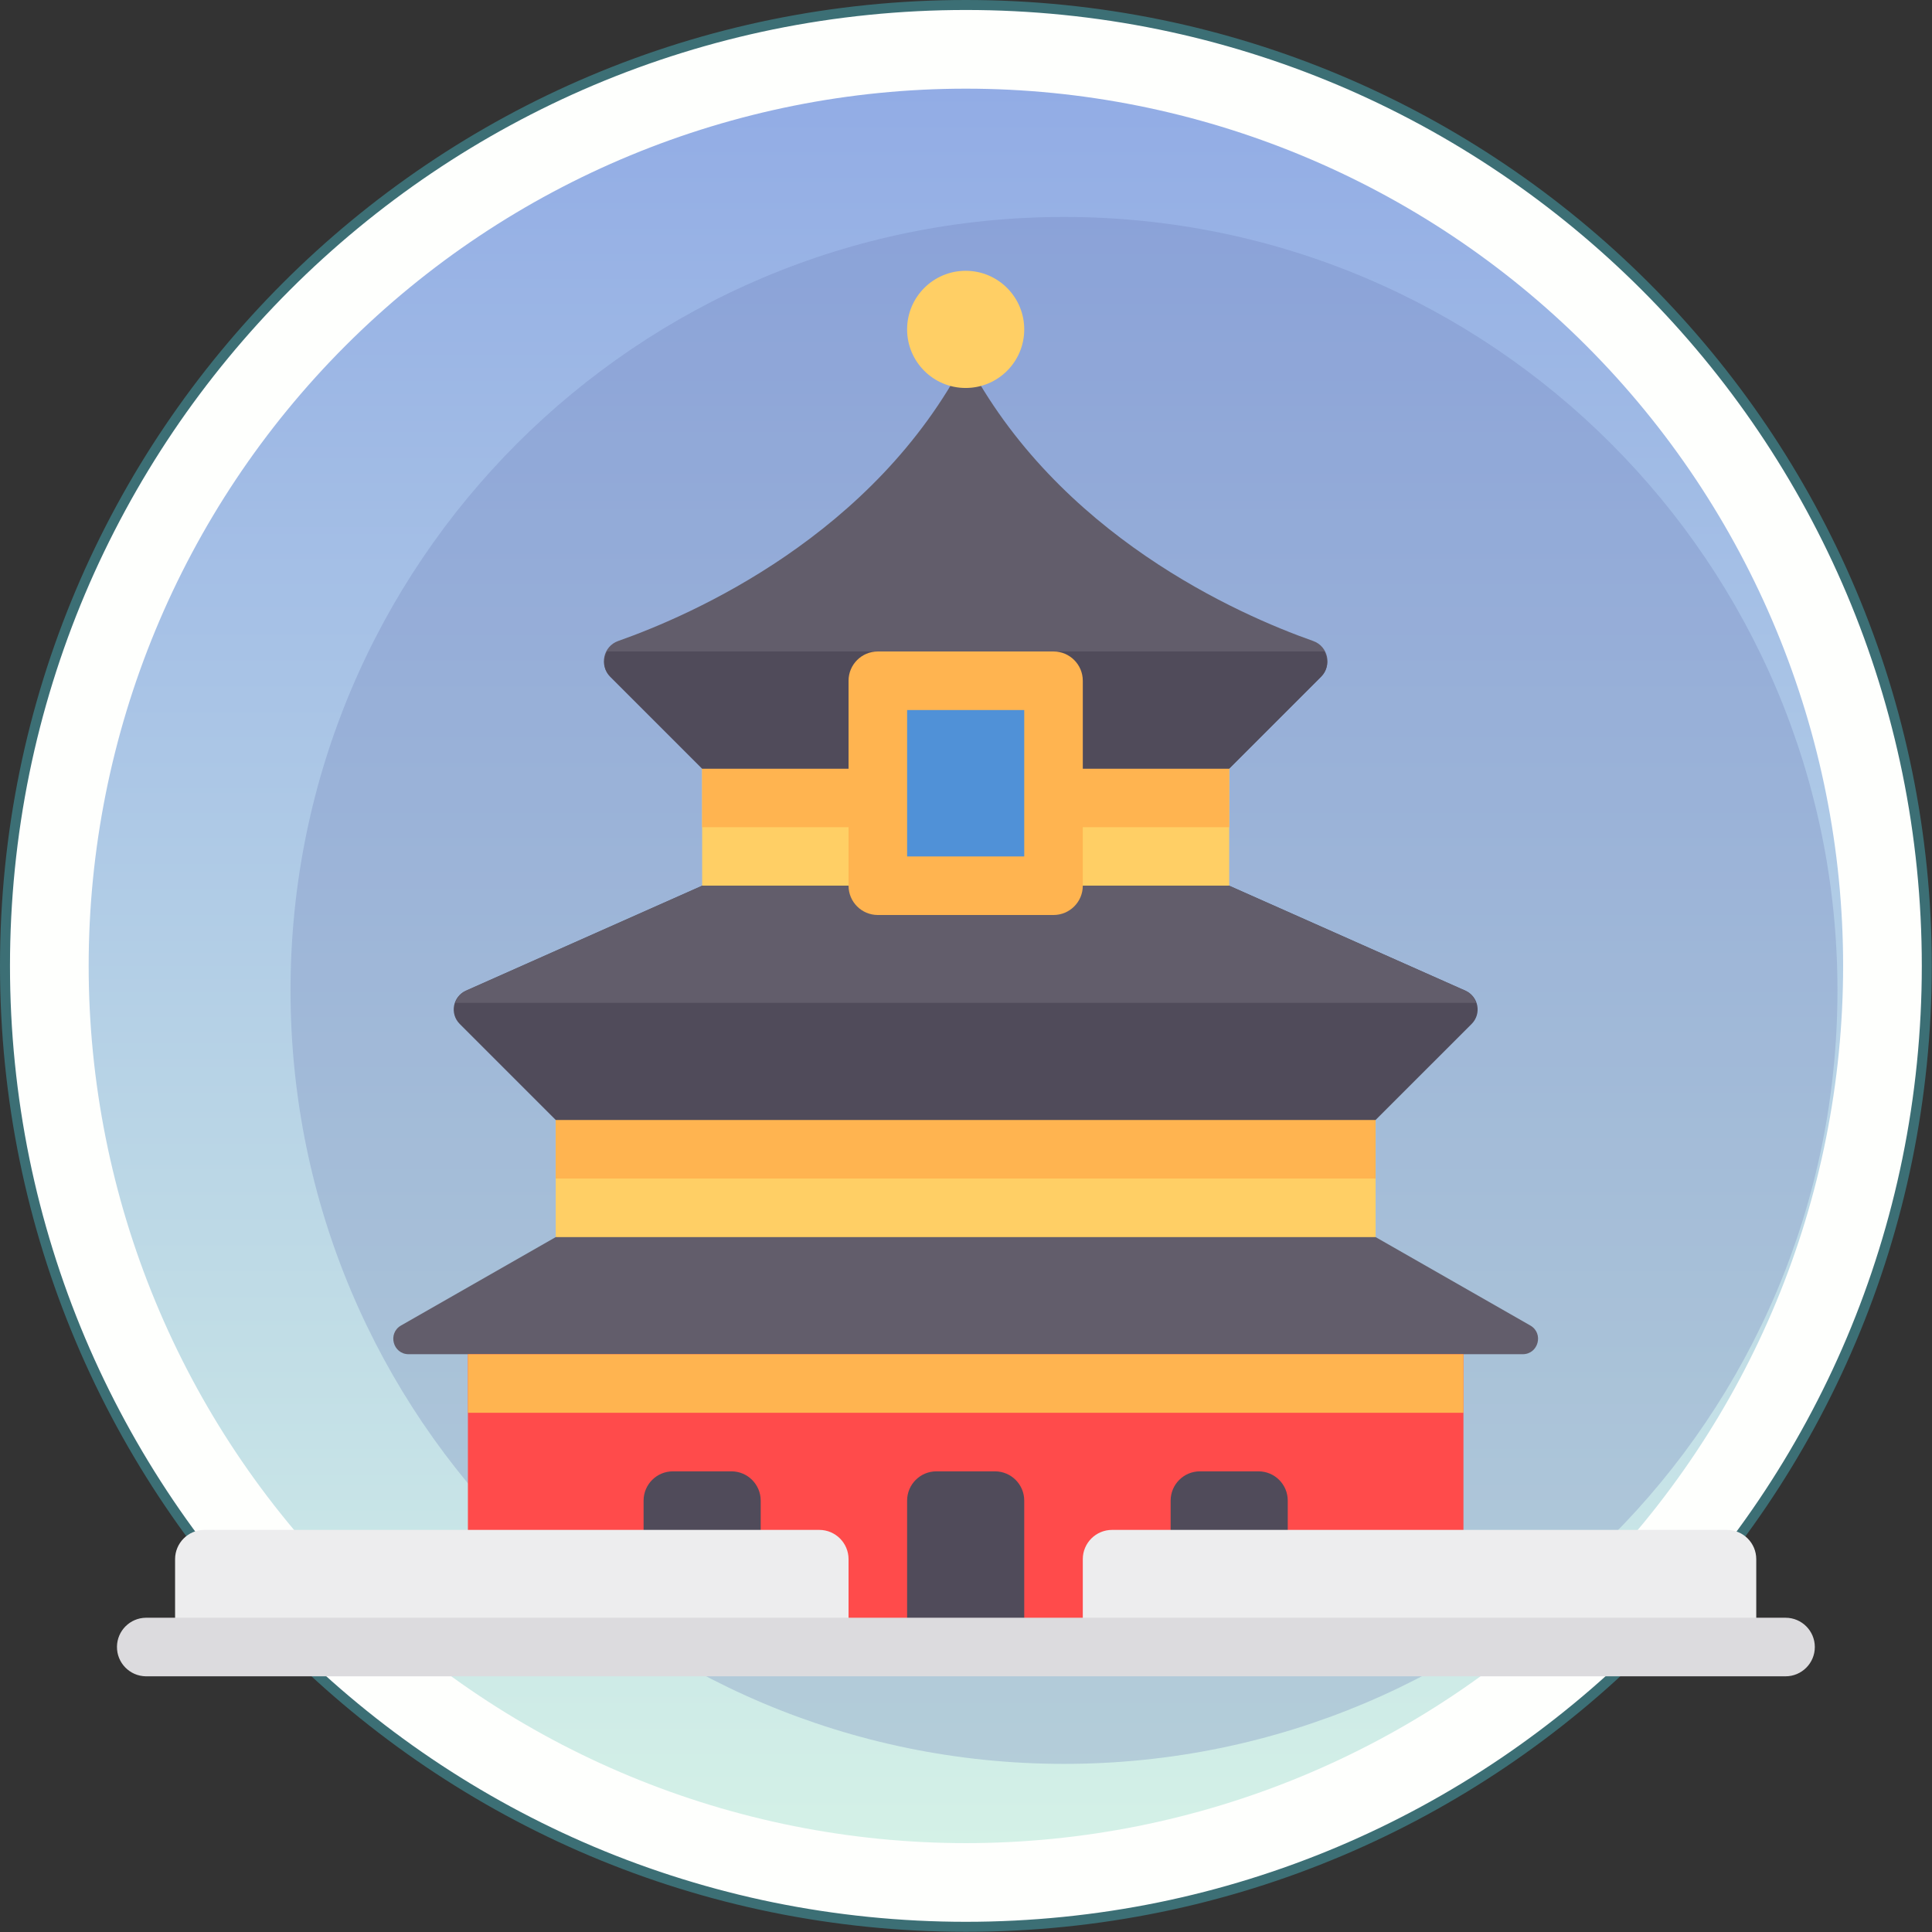 <?xml version="1.0" standalone="no"?><!DOCTYPE svg PUBLIC "-//W3C//DTD SVG 1.1//EN" "http://www.w3.org/Graphics/SVG/1.1/DTD/svg11.dtd"><svg height="2903" legacy-metrics="false" node-id="1" sillyvg="true" template-height="2903" template-width="2903" version="1.1" viewBox="0 0 2903 2903" width="2903" xmlns="http://www.w3.org/2000/svg" xmlns:xlink="http://www.w3.org/1999/xlink"><rect x="0" y="0" width="2903" height="2903" fill="#333333" stroke="none"/><defs node-id="29"><linearGradient gradientUnits="userSpaceOnUse" id="SVGID_1_" node-id="7" x1="1451.339" x2="1451.339" y1="2769.45" y2="133.229"><stop offset="0" stop-color="#d4f1e7"></stop><stop offset="1" stop-color="#92ace5"></stop></linearGradient></defs><g node-id="88"><path d="M 1451.34 2895.18 C 1256.42 2895.18 1067.33 2857.01 889.34 2781.72 C 803.78 2745.53 721.27 2700.74 644.08 2648.60 C 567.63 2596.95 495.73 2537.63 430.39 2472.29 C 365.05 2406.95 305.74 2335.05 254.08 2258.60 C 201.94 2181.41 157.15 2098.90 120.96 2013.35 C 45.67 1835.35 7.50 1646.26 7.50 1451.34 C 7.50 1256.42 45.67 1067.33 120.96 889.34 C 157.15 803.78 201.94 721.27 254.08 644.08 C 305.73 567.63 365.05 495.73 430.39 430.39 C 495.73 365.05 567.62 305.74 644.08 254.08 C 721.27 201.94 803.78 157.15 889.33 120.96 C 1067.33 45.67 1256.42 7.50 1451.34 7.50 C 1646.26 7.50 1835.35 45.67 2013.35 120.96 C 2098.90 157.15 2181.41 201.94 2258.60 254.08 C 2335.05 305.73 2406.95 365.05 2472.29 430.39 C 2537.63 495.73 2596.95 567.63 2648.60 644.08 C 2700.74 721.27 2745.53 803.78 2781.72 889.34 C 2857.01 1067.33 2895.18 1256.42 2895.18 1451.34 C 2895.18 1646.26 2857.01 1835.35 2781.72 2013.35 C 2745.53 2098.90 2700.74 2181.41 2648.60 2258.60 C 2596.95 2335.05 2537.63 2406.95 2472.29 2472.29 C 2406.95 2537.63 2335.05 2596.95 2258.60 2648.60 C 2181.41 2700.74 2098.90 2745.53 2013.35 2781.72 C 1835.35 2857.01 1646.26 2895.18 1451.34 2895.18 Z" fill="#fefffd" fill-rule="nonzero" group-id="1" node-id="40" stroke="none" target-height="2887.678" target-width="2887.678" target-x="7.501" target-y="7.501"></path><g node-id="92"><path d="M 1451.34 15.00 C 1548.80 15.00 1646.20 24.82 1740.83 44.18 C 1833.04 63.05 1923.75 91.21 2010.42 127.87 C 2095.53 163.87 2177.61 208.42 2254.40 260.30 C 2330.46 311.68 2401.98 370.69 2466.99 435.70 C 2531.99 500.70 2591.00 572.22 2642.38 648.28 C 2694.26 725.07 2738.81 807.15 2774.81 892.26 C 2811.47 978.93 2839.63 1069.64 2858.50 1161.85 C 2877.86 1256.48 2887.68 1353.88 2887.68 1451.34 C 2887.68 1548.80 2877.86 1646.20 2858.50 1740.83 C 2839.63 1833.04 2811.47 1923.75 2774.81 2010.42 C 2738.81 2095.53 2694.26 2177.61 2642.38 2254.40 C 2591.00 2330.46 2531.99 2401.98 2466.99 2466.99 C 2401.98 2531.99 2330.46 2591.00 2254.40 2642.38 C 2177.61 2694.26 2095.53 2738.81 2010.42 2774.81 C 1923.75 2811.47 1833.04 2839.63 1740.83 2858.50 C 1646.20 2877.86 1548.80 2887.68 1451.34 2887.68 C 1353.88 2887.68 1256.48 2877.86 1161.85 2858.50 C 1069.64 2839.63 978.93 2811.47 892.26 2774.81 C 807.15 2738.81 725.07 2694.26 648.28 2642.38 C 572.22 2591.00 500.69 2531.99 435.69 2466.99 C 370.69 2401.99 311.68 2330.46 260.30 2254.40 C 208.42 2177.61 163.87 2095.53 127.87 2010.42 C 91.21 1923.75 63.05 1833.04 44.18 1740.83 C 24.82 1646.20 15.00 1548.80 15.00 1451.34 C 15.00 1353.88 24.82 1256.48 44.18 1161.85 C 63.05 1069.64 91.21 978.93 127.87 892.26 C 163.87 807.15 208.42 725.07 260.30 648.28 C 311.68 572.22 370.69 500.70 435.69 435.70 C 500.69 370.69 572.22 311.68 648.28 260.30 C 725.06 208.42 807.15 163.87 892.26 127.87 C 978.93 91.21 1069.64 63.05 1161.85 44.18 C 1256.48 24.82 1353.88 15.00 1451.34 15.00 M 1451.34 0.00 C 649.79 0.00 0.00 649.79 0.00 1451.34 C 0.00 2252.89 649.79 2902.68 1451.34 2902.68 C 2252.89 2902.68 2902.68 2252.89 2902.68 1451.34 C 2902.68 649.79 2252.89 0.00 1451.34 0.00 L 1451.34 0.00 Z" fill="#3c6f75" fill-rule="nonzero" group-id="1,5" node-id="44" stroke="none" target-height="2902.678" target-width="2902.678" target-x="0.001" target-y="0.001"></path></g></g><g node-id="89"><path d="M 2769.45 1451.34 C 2769.45 1800.92 2630.58 2136.19 2383.38 2383.38 C 2136.19 2630.58 1800.92 2769.45 1451.34 2769.45 C 1101.76 2769.45 766.49 2630.58 519.30 2383.38 C 272.10 2136.19 133.23 1800.92 133.23 1451.34 C 133.23 1101.76 272.10 766.49 519.30 519.30 C 766.49 272.10 1101.76 133.23 1451.34 133.23 C 1800.92 133.23 2136.19 272.10 2383.38 519.30 C 2630.58 766.49 2769.45 1101.76 2769.45 1451.34 Z" fill="url(#SVGID_1_)" fill-rule="nonzero" group-id="2" node-id="50" stroke="none" target-height="2636.22" target-width="2636.22" target-x="133.23" target-y="133.23"></path></g><g node-id="90"><path d="M 2760.95 1488.19 C 2760.95 2130.06 2240.61 2650.39 1598.74 2650.39 C 956.87 2650.39 436.54 2130.06 436.54 1488.19 C 436.54 846.33 956.87 325.99 1598.74 325.99 C 2240.61 325.99 2760.95 846.33 2760.95 1488.19 Z" fill="#6f81b9" fill-opacity="0.3" fill-rule="nonzero" group-id="3" node-id="55" stroke-linecap="butt" stroke-opacity="0.3" stroke-width="1" target-height="2324.408" target-width="2324.409" target-x="436.536" target-y="325.985"></path></g><g node-id="91"><path d="M 1055.03 1110.89 L 1846.98 1110.89 L 1846.98 1374.87 L 1055.03 1374.87 L 1055.03 1110.89 Z" fill="#ffcf65" fill-rule="nonzero" group-id="4" node-id="60" stroke="none" target-height="263.985" target-width="791.951" target-x="1055.034" target-y="1110.889"></path><path d="M 703.06 1990.83 L 2198.96 1990.83 L 2198.96 2474.80 L 703.06 2474.80 L 703.06 1990.83 Z" fill="#ff4b4b" fill-rule="nonzero" group-id="4" node-id="62" stroke="none" target-height="483.966" target-width="1495.902" target-x="703.056" target-y="1990.833"></path><path d="M 835.05 1638.85 L 2066.97 1638.85 L 2066.97 1902.84 L 835.05 1902.84 L 835.05 1638.85 Z" fill="#ffcf65" fill-rule="nonzero" group-id="4" node-id="64" stroke="none" target-height="263.984" target-width="1231.916" target-x="835.05" target-y="1638.854"></path><path d="M 835.05 1638.85 L 2066.97 1638.85 L 2066.97 1770.85 L 835.05 1770.85 L 835.05 1638.85 Z M 1055.03 1110.89 L 1846.98 1110.89 L 1846.98 1242.88 L 1055.03 1242.88 L 1055.03 1110.89 Z" fill="#ffb450" fill-rule="nonzero" group-id="4" node-id="66" stroke="none" target-height="659.957" target-width="1231.916" target-x="835.05" target-y="1110.889"></path><path d="M 2299.39 1991.65 L 2066.97 1858.84 L 835.05 1858.84 L 602.63 1991.65 C 582.05 2003.41 590.40 2034.83 614.10 2034.83 L 2287.93 2034.83 C 2311.62 2034.83 2319.97 2003.41 2299.39 1991.65 Z M 1451.01 538.93 C 1313.28 804.05 1040.84 923.66 928.87 963.15 C 906.35 971.09 900.08 999.94 916.97 1016.83 L 1055.03 1154.89 L 1846.98 1154.89 L 1985.05 1016.83 C 2001.94 999.93 1995.67 971.09 1973.14 963.15 C 1861.17 923.66 1588.73 804.05 1451.01 538.93 Z" fill="#625d6b" fill-rule="nonzero" group-id="4" node-id="68" stroke="none" target-height="1495.897" target-width="1720.121" target-x="590.95" target-y="538.93"></path><path d="M 1363.01 494.93 C 1362.99 543.53 1402.37 582.94 1450.97 582.96 C 1499.56 582.99 1538.98 543.61 1539.00 495.01 C 1539.00 494.99 1539.00 494.96 1539.00 494.93 C 1539.02 446.33 1499.64 406.92 1451.05 406.90 C 1402.45 406.87 1363.04 446.25 1363.01 494.85 C 1363.01 494.88 1363.01 494.90 1363.01 494.93 Z" fill="#ffcf65" fill-rule="nonzero" group-id="4" node-id="70" stroke="none" target-height="176.065" target-width="175.986" target-x="1363.013" target-y="406.898"></path><path d="M 1846.98 1330.88 L 1055.03 1330.88 L 700.04 1488.65 C 680.29 1497.43 675.49 1523.29 690.78 1538.57 L 835.05 1682.85 L 2066.97 1682.85 L 2211.25 1538.58 C 2226.53 1523.29 2221.73 1497.43 2201.98 1488.65 L 1846.98 1330.88 Z" fill="#504b5a" fill-rule="nonzero" group-id="4" node-id="72" stroke="none" target-height="351.978" target-width="1538.529" target-x="681.746" target-y="1330.875"></path><path d="M 2217.84 1506.87 C 2215.18 1499.25 2210.24 1492.32 2201.98 1488.65 L 1846.98 1330.88 L 1055.04 1330.88 L 700.04 1488.65 C 691.78 1492.32 686.84 1499.25 684.18 1506.87 L 2217.84 1506.87 L 2217.84 1506.87 L 2217.84 1506.87 Z" fill="#625d6b" fill-rule="nonzero" group-id="4" node-id="74" stroke="none" target-height="175.997" target-width="1533.662" target-x="684.182" target-y="1330.875"></path><path d="M 1990.05 978.90 L 911.97 978.90 C 905.72 990.87 906.21 1006.06 916.97 1016.82 L 1055.03 1154.89 L 1846.98 1154.89 L 1985.05 1016.82 C 1995.81 1006.07 1996.30 990.87 1990.05 978.90 Z" fill="#504b5a" fill-rule="nonzero" group-id="4" node-id="76" stroke="none" target-height="175.986" target-width="1086.148" target-x="907.933" target-y="978.901"></path><path d="M 703.06 2034.83 L 2198.96 2034.83 L 2198.96 2122.83 L 703.06 2122.83 L 703.06 2034.83 Z M 1583.00 1374.87 L 1319.02 1374.87 C 1294.71 1374.87 1275.02 1355.17 1275.02 1330.88 L 1275.02 1022.90 C 1275.02 998.60 1294.71 978.90 1319.02 978.90 L 1583.00 978.90 C 1607.30 978.90 1626.99 998.60 1627.00 1022.90 L 1627.00 1330.88 C 1626.99 1355.17 1607.30 1374.87 1583.00 1374.87 Z" fill="#ffb450" fill-rule="nonzero" group-id="4" node-id="78" stroke="none" target-height="1143.929" target-width="1495.902" target-x="703.056" target-y="978.897"></path><path d="M 1363.01 1066.90 L 1539.00 1066.90 L 1539.00 1286.88 L 1363.01 1286.88 L 1363.01 1066.90 Z" fill="#5091d7" fill-rule="nonzero" group-id="4" node-id="80" stroke="none" target-height="219.985" target-width="175.986" target-x="1363.013" target-y="1066.896"></path><path d="M 1495.01 2210.82 L 1407.01 2210.82 C 1382.71 2210.82 1363.02 2230.52 1363.01 2254.82 L 1363.01 2474.80 L 1539.00 2474.80 L 1539.00 2254.82 C 1539.01 2230.52 1519.31 2210.82 1495.01 2210.82 C 1495.01 2210.82 1495.01 2210.82 1495.01 2210.82 Z M 1099.03 2210.82 L 1011.04 2210.82 C 986.74 2210.82 967.04 2230.52 967.04 2254.82 L 967.04 2474.80 L 1143.02 2474.80 L 1143.02 2254.82 C 1143.02 2230.52 1123.33 2210.82 1099.03 2210.82 C 1099.03 2210.82 1099.03 2210.82 1099.03 2210.82 Z M 1890.98 2210.82 L 1802.98 2210.82 C 1778.69 2210.82 1758.99 2230.52 1758.98 2254.82 L 1758.98 2474.80 L 1934.97 2474.80 L 1934.97 2254.82 C 1934.98 2230.52 1915.28 2210.82 1890.98 2210.82 L 1890.98 2210.82 Z" fill="#504b5a" fill-rule="nonzero" group-id="4" node-id="82" stroke="none" target-height="263.986" target-width="967.937" target-x="967.036" target-y="2210.818"></path><path d="M 1275.02 2474.80 L 263.08 2474.80 L 263.08 2342.81 C 263.09 2318.51 282.78 2298.81 307.08 2298.81 L 1231.02 2298.81 C 1255.32 2298.81 1275.02 2318.51 1275.02 2342.81 L 1275.02 2474.80 Z M 2638.93 2474.80 L 1626.99 2474.80 L 1626.99 2342.81 C 1626.99 2318.51 1646.69 2298.81 1670.99 2298.81 L 2594.93 2298.81 C 2619.23 2298.81 2638.93 2318.51 2638.93 2342.81 L 2638.93 2474.80 Z" fill="#ededee" fill-rule="nonzero" group-id="4" node-id="84" stroke="none" target-height="175.992" target-width="2375.846" target-x="263.085" target-y="2298.807"></path><path d="M 2682.93 2518.80 L 219.09 2518.80 C 194.79 2518.43 175.39 2498.44 175.75 2474.14 C 176.11 2450.35 195.31 2431.16 219.09 2430.80 L 2682.93 2430.80 C 2707.23 2430.80 2726.93 2450.50 2726.93 2474.80 C 2726.93 2499.10 2707.23 2518.80 2682.93 2518.80 L 2682.93 2518.80 Z" fill="#dcdbde" fill-rule="nonzero" group-id="4" node-id="86" stroke="none" target-height="87.998" target-width="2551.178" target-x="175.753" target-y="2430.8"></path></g></svg>